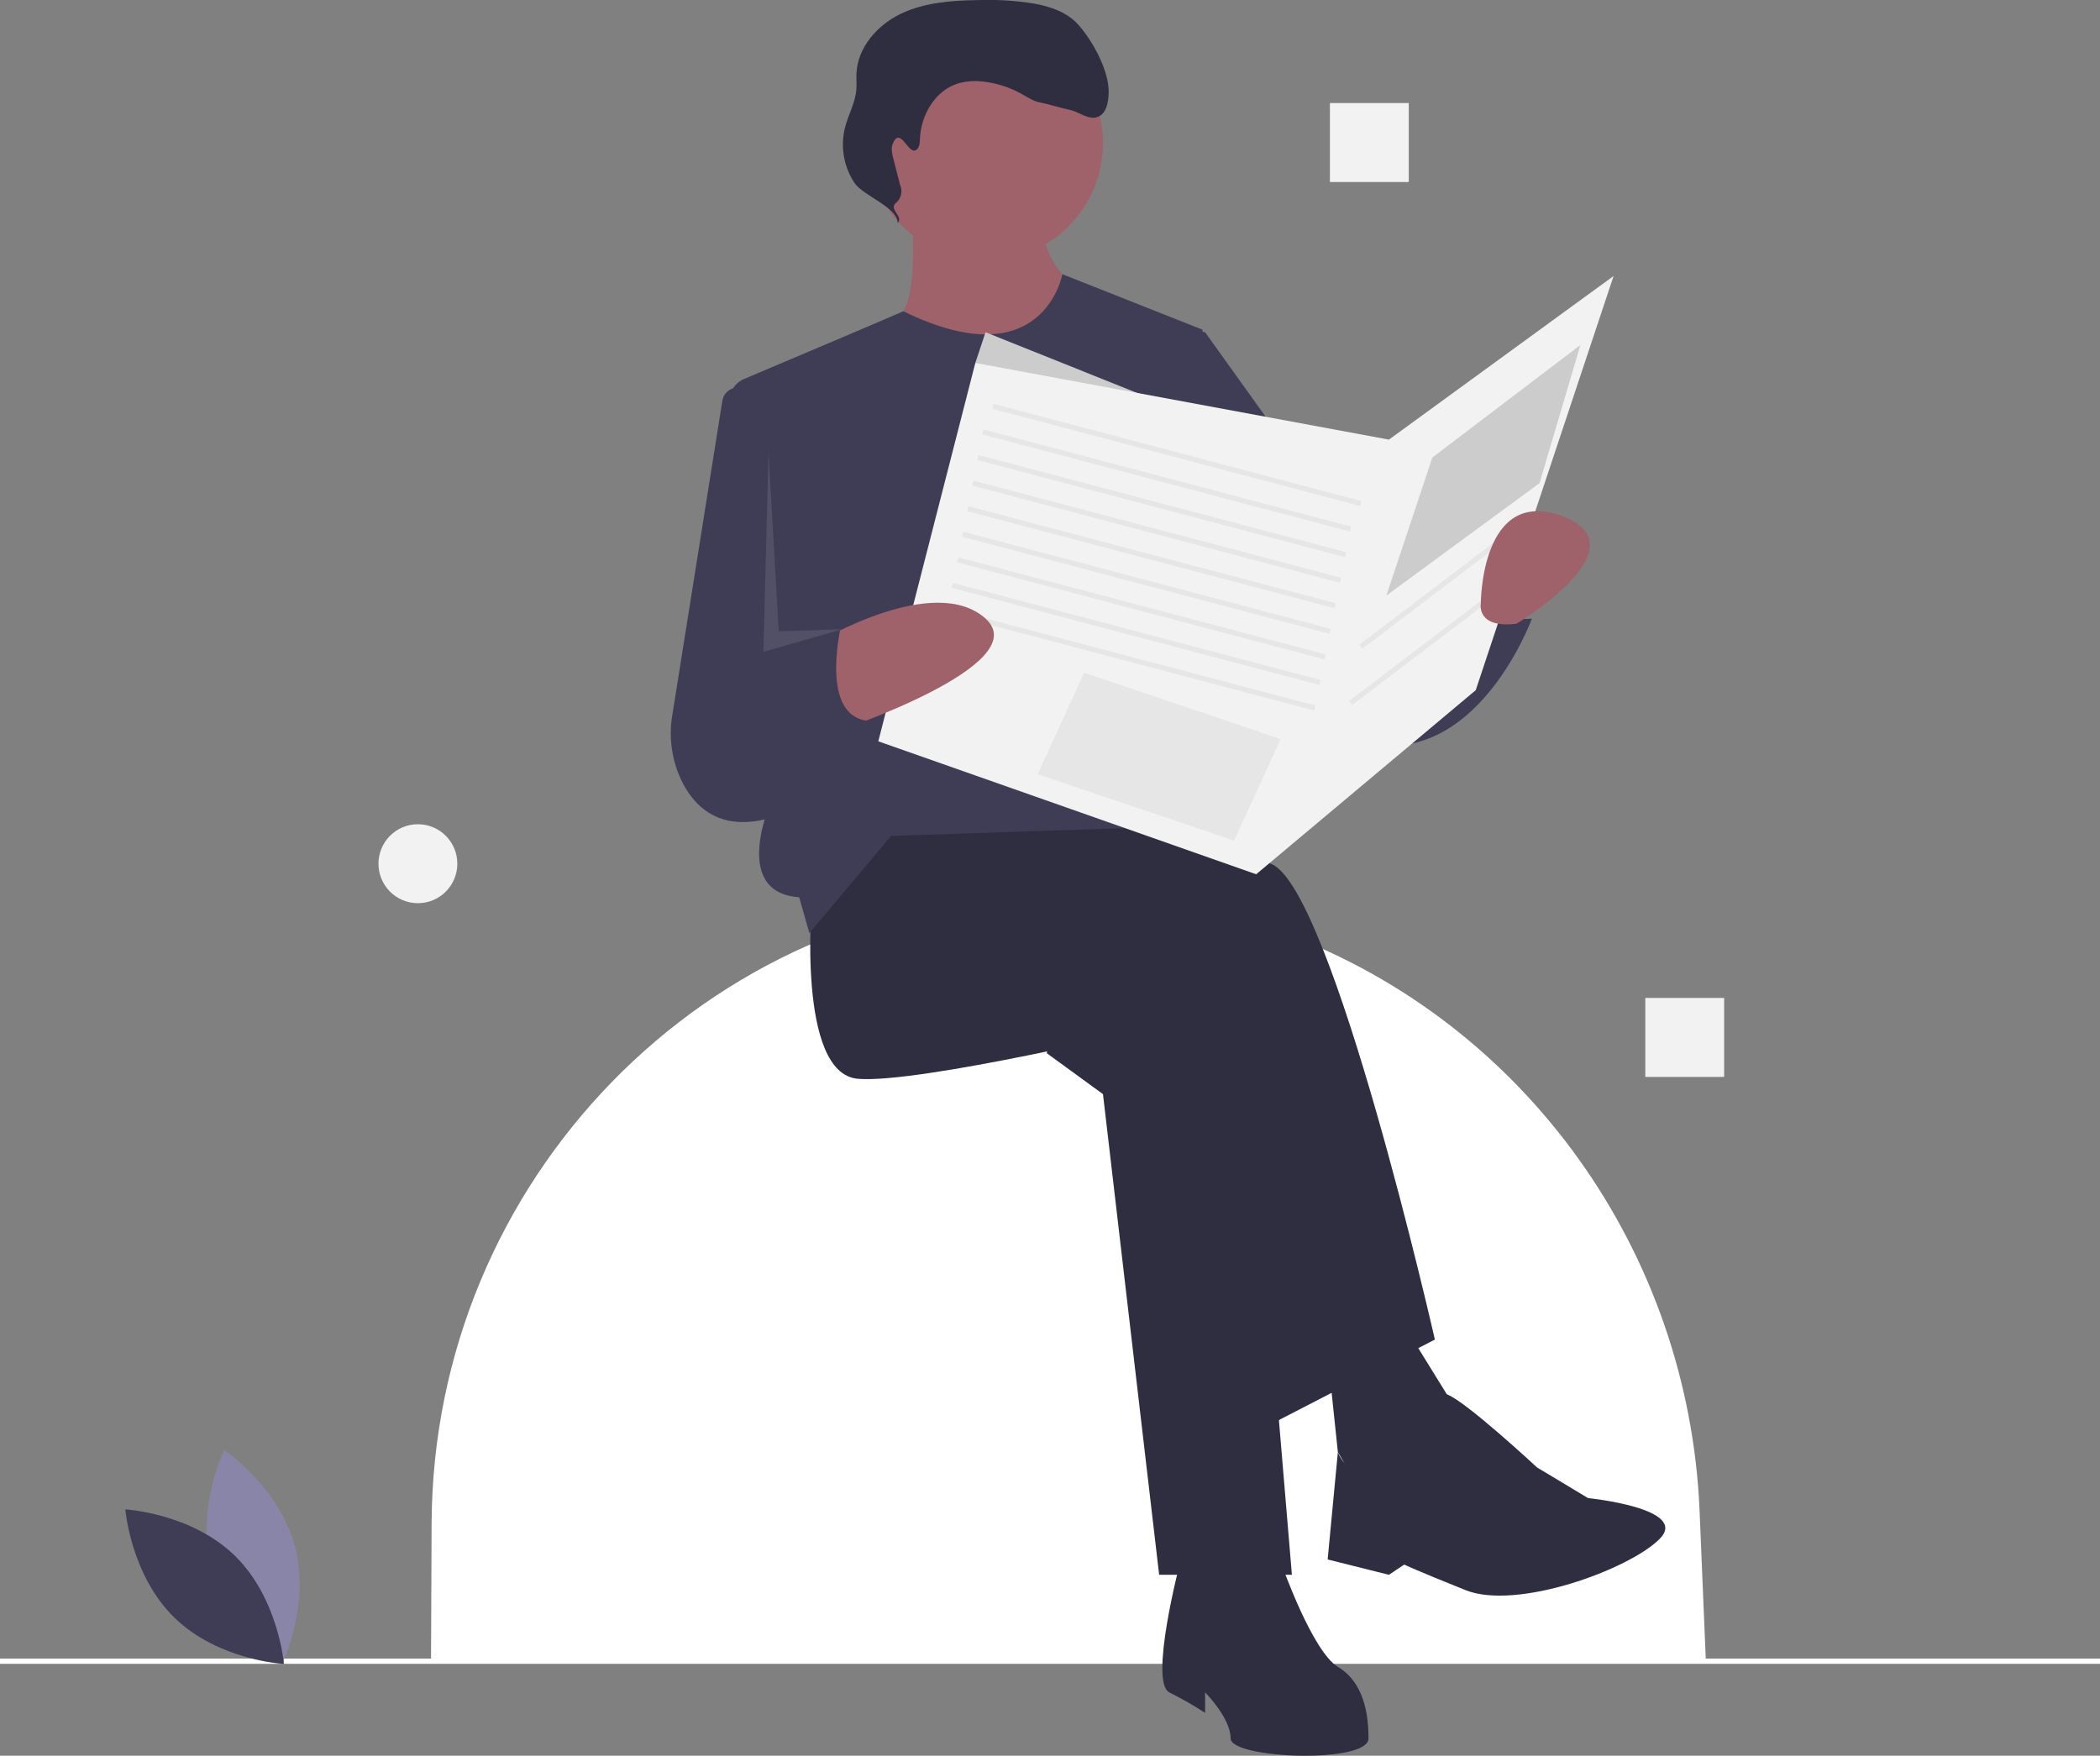 <svg width="397" height="332" viewBox="0 0 397 332" fill="none" xmlns="http://www.w3.org/2000/svg">
<rect x="0" y="0" width="397" height="332" fill="#808080" stroke="none"/>
<g clip-path="url(#clip0)">
<path d="M322.469 313.626H81.487L81.596 288.034C81.871 223.276 133.473 169.916 198.115 168.815C198.813 168.803 199.513 168.797 200.213 168.797H200.213C214.759 168.786 229.189 171.383 242.821 176.464C288.56 193.527 319.261 236.876 321.303 285.722L322.469 313.626Z" fill="white"/>
<path d="M397 313.626H0V314.621H397V313.626Z" fill="white"/>
<path d="M197.897 199.16L208.515 206.896L219.134 297.786H244.232L235.544 194.325L200.793 180.789L197.897 199.16Z" fill="#2F2E41"/>
<path d="M153.493 170.153C153.493 170.153 150.597 203.028 162.181 203.995C173.764 204.962 218.169 194.326 218.169 194.326L239.406 269.745L271.261 253.307C271.261 253.307 251.955 168.219 240.371 163.384C228.787 158.55 190.175 148.881 190.175 148.881L162.181 153.715L153.493 170.153Z" fill="#2F2E41"/>
<path d="M222.995 295.852C222.995 295.852 217.203 318.091 221.065 320.024C223.387 321.187 225.643 322.478 227.822 323.892V320.024C227.822 320.024 232.648 324.859 232.648 328.727C232.648 332.594 258.712 333.561 258.712 328.727C258.712 323.892 257.747 318.091 252.92 315.19C248.093 312.289 242.302 295.852 242.302 295.852H222.995Z" fill="#2F2E41"/>
<path d="M250.99 256.208L252.92 274.58L259.677 286.182L276.087 267.811L263.538 247.506L250.99 256.208Z" fill="#2F2E41"/>
<path d="M266.435 274.579C266.435 274.579 269.989 262.406 273.521 263.658C277.053 264.91 290.567 277.48 290.567 277.48L300.221 283.282C300.221 283.282 319.527 285.215 313.735 291.017C307.943 296.818 286.706 304.554 277.053 300.686C267.4 296.818 265.469 295.852 265.469 295.852L262.573 297.785L250.99 294.885L252.92 274.579C252.92 274.579 255.816 283.282 266.435 274.579Z" fill="#2F2E41"/>
<path d="M186.313 49.288C198.575 49.288 208.516 39.332 208.516 27.049C208.516 14.767 198.575 4.81 186.313 4.81C174.051 4.81 164.111 14.767 164.111 27.049C164.111 39.332 174.051 49.288 186.313 49.288Z" fill="#9F616A"/>
<path d="M172.316 40.103C172.316 40.103 174.247 60.408 168.455 60.408C162.663 60.408 169.42 85.548 184.865 85.548C200.31 85.548 206.102 55.573 206.102 55.573C206.102 55.573 195.484 51.706 197.414 39.136C199.345 26.566 172.316 40.103 172.316 40.103Z" fill="#9F616A"/>
<path d="M170.778 58.859L162.663 62.342L140.639 71.675C139.752 72.051 139.009 72.705 138.522 73.538C138.035 74.372 137.83 75.341 137.938 76.301L146.253 150.331C146.253 150.331 137.565 168.702 151.079 169.669L153.01 176.438L168.455 158.066L226.374 156.132L227.339 62.342L200.838 51.852C200.838 51.852 197.234 71.814 170.778 58.859Z" fill="#3F3D56"/>
<path d="M143.839 74.428L140.272 73.407C139.872 73.293 139.452 73.265 139.041 73.325C138.629 73.385 138.235 73.531 137.884 73.755C137.533 73.979 137.234 74.275 137.005 74.623C136.777 74.972 136.625 75.365 136.56 75.776L127.094 135.254C126.355 139.659 127.062 144.185 129.108 148.153C132.033 153.7 138.108 158.731 150.597 152.748L159.284 89.899L143.839 74.428Z" fill="#3F3D56"/>
<path d="M216.238 60.891L227.822 62.825L259.677 107.303L262.573 115.039L280.914 109.237C280.914 109.237 279.949 117.939 289.602 116.972C289.602 116.972 278.018 148.881 253.885 139.211C229.752 129.542 222.03 100.535 222.03 100.535L216.238 60.891Z" fill="#3F3D56"/>
<path d="M229.753 80.23L186.313 62.825L184.383 68.627L204.654 86.031L229.753 80.23Z" fill="#CCCCCC"/>
<path d="M172.946 28.467C173.766 28.248 173.886 27.157 173.914 26.307C174.061 21.757 176.796 17.088 181.145 15.764C182.813 15.305 184.56 15.209 186.269 15.481C188.708 15.807 191.063 16.594 193.209 17.8C194.341 18.438 195.452 19.206 196.737 19.401C197.585 19.53 201.258 20.599 202.103 20.75C203.96 21.081 205.687 22.745 207.469 22.126C209.174 21.534 209.552 19.322 209.593 17.515C209.687 13.397 206.566 7.698 203.817 4.635C201.731 2.311 198.591 1.238 195.521 0.68C191.934 0.102 188.3 -0.119 184.67 0.019C179.757 0.106 174.707 0.486 170.277 2.616C165.846 4.745 162.125 8.983 161.912 13.901C161.868 14.925 161.974 15.954 161.888 16.976C161.678 19.468 160.356 21.72 159.737 24.143C159.293 25.921 159.227 27.772 159.542 29.577C159.857 31.382 160.546 33.101 161.565 34.623C163.209 37.047 169.785 39.247 169.69 42.176C170.878 40.943 168.075 39.701 169.264 38.468C169.796 38.06 170.173 37.483 170.332 36.831C170.49 36.178 170.421 35.492 170.134 34.885L168.873 29.954C168.641 29.052 168.414 28.074 168.763 27.21C170.116 23.862 171.579 28.833 172.946 28.467Z" fill="#2F2E41"/>
<path d="M184.383 68.627L166.042 140.178L237.475 165.318L278.984 130.509L305.047 52.189L262.573 83.13L184.383 68.627Z" fill="#F2F2F2"/>
<path d="M187.884 76.378L187.638 77.313L257.141 95.684L257.387 94.749L187.884 76.378Z" fill="#E6E6E6"/>
<path d="M185.954 81.213L185.708 82.147L255.21 100.519L255.456 99.584L185.954 81.213Z" fill="#E6E6E6"/>
<path d="M184.988 86.047L184.742 86.982L254.245 105.353L254.491 104.419L184.988 86.047Z" fill="#E6E6E6"/>
<path d="M184.023 90.882L183.777 91.817L253.279 110.188L253.526 109.253L184.023 90.882Z" fill="#E6E6E6"/>
<path d="M183.058 95.716L182.812 96.651L252.314 115.023L252.56 114.088L183.058 95.716Z" fill="#E6E6E6"/>
<path d="M182.092 100.551L181.846 101.486L251.349 119.857L251.595 118.922L182.092 100.551Z" fill="#E6E6E6"/>
<path d="M181.127 105.386L180.881 106.32L250.384 124.692L250.63 123.757L181.127 105.386Z" fill="#E6E6E6"/>
<path d="M180.162 110.22L179.916 111.155L249.418 129.526L249.665 128.591L180.162 110.22Z" fill="#E6E6E6"/>
<path d="M179.197 115.055L178.95 115.989L248.453 134.361L248.699 133.426L179.197 115.055Z" fill="#E6E6E6"/>
<path d="M154.949 121.259C154.949 121.259 176.66 108.27 186.313 116.972C195.967 125.675 158.319 138.245 158.319 138.245L154.949 121.259Z" fill="#9F616A"/>
<path d="M131.29 127.608L159.285 116.972C159.285 116.972 154.458 135.344 164.111 136.311L150.597 152.748C150.597 152.748 123.568 152.748 131.29 127.608Z" fill="#3F3D56"/>
<path d="M204.956 127.212L242.103 139.752L233.312 158.946L196.165 146.406L204.956 127.212Z" fill="#E6E6E6"/>
<path d="M270.778 86.515L298.773 65.242L291.05 91.349L262.091 112.621L270.778 86.515Z" fill="#CCCCCC"/>
<path d="M284.967 100.633L256.972 121.905L257.555 122.675L285.55 101.404L284.967 100.633Z" fill="#E6E6E6"/>
<path d="M283.036 111.269L255.041 132.541L255.625 133.311L283.619 112.04L283.036 111.269Z" fill="#E6E6E6"/>
<path d="M286.706 117.939C286.706 117.939 310.839 103.435 295.394 97.634C279.949 91.832 279.949 114.071 279.949 114.071C279.949 114.071 278.983 118.906 286.706 117.939Z" fill="#9F616A"/>
<path opacity="0.1" d="M145.288 85.548L144.322 123.258L159.285 118.98L147.218 119.39L145.288 85.548Z" fill="white"/>
<path d="M39.953 296.572C42.97 307.746 53.306 314.665 53.306 314.665C53.306 314.665 58.75 303.47 55.732 292.297C52.715 281.123 42.379 274.203 42.379 274.203C42.379 274.203 36.935 285.399 39.953 296.572Z" fill="#8985A8"/>
<path d="M44.387 294.171C52.667 302.245 53.678 314.657 53.678 314.657C53.678 314.657 41.265 313.978 32.984 305.904C24.704 297.83 23.693 285.418 23.693 285.418C23.693 285.418 36.106 286.097 44.387 294.171Z" fill="#3F3D56"/>
<path d="M325.947 188.705H311.041V203.636H325.947V188.705Z" fill="#F2F2F2"/>
<path d="M266.323 19.488H251.417V34.419H266.323V19.488Z" fill="#F2F2F2"/>
<path d="M79.002 170.788C83.119 170.788 86.456 167.445 86.456 163.322C86.456 159.199 83.119 155.857 79.002 155.857C74.886 155.857 71.549 159.199 71.549 163.322C71.549 167.445 74.886 170.788 79.002 170.788Z" fill="#F2F2F2"/>
</g>
<defs>
<clipPath id="clip0">
<rect width="397" height="332" fill="white"/>
</clipPath>
</defs>
</svg>
